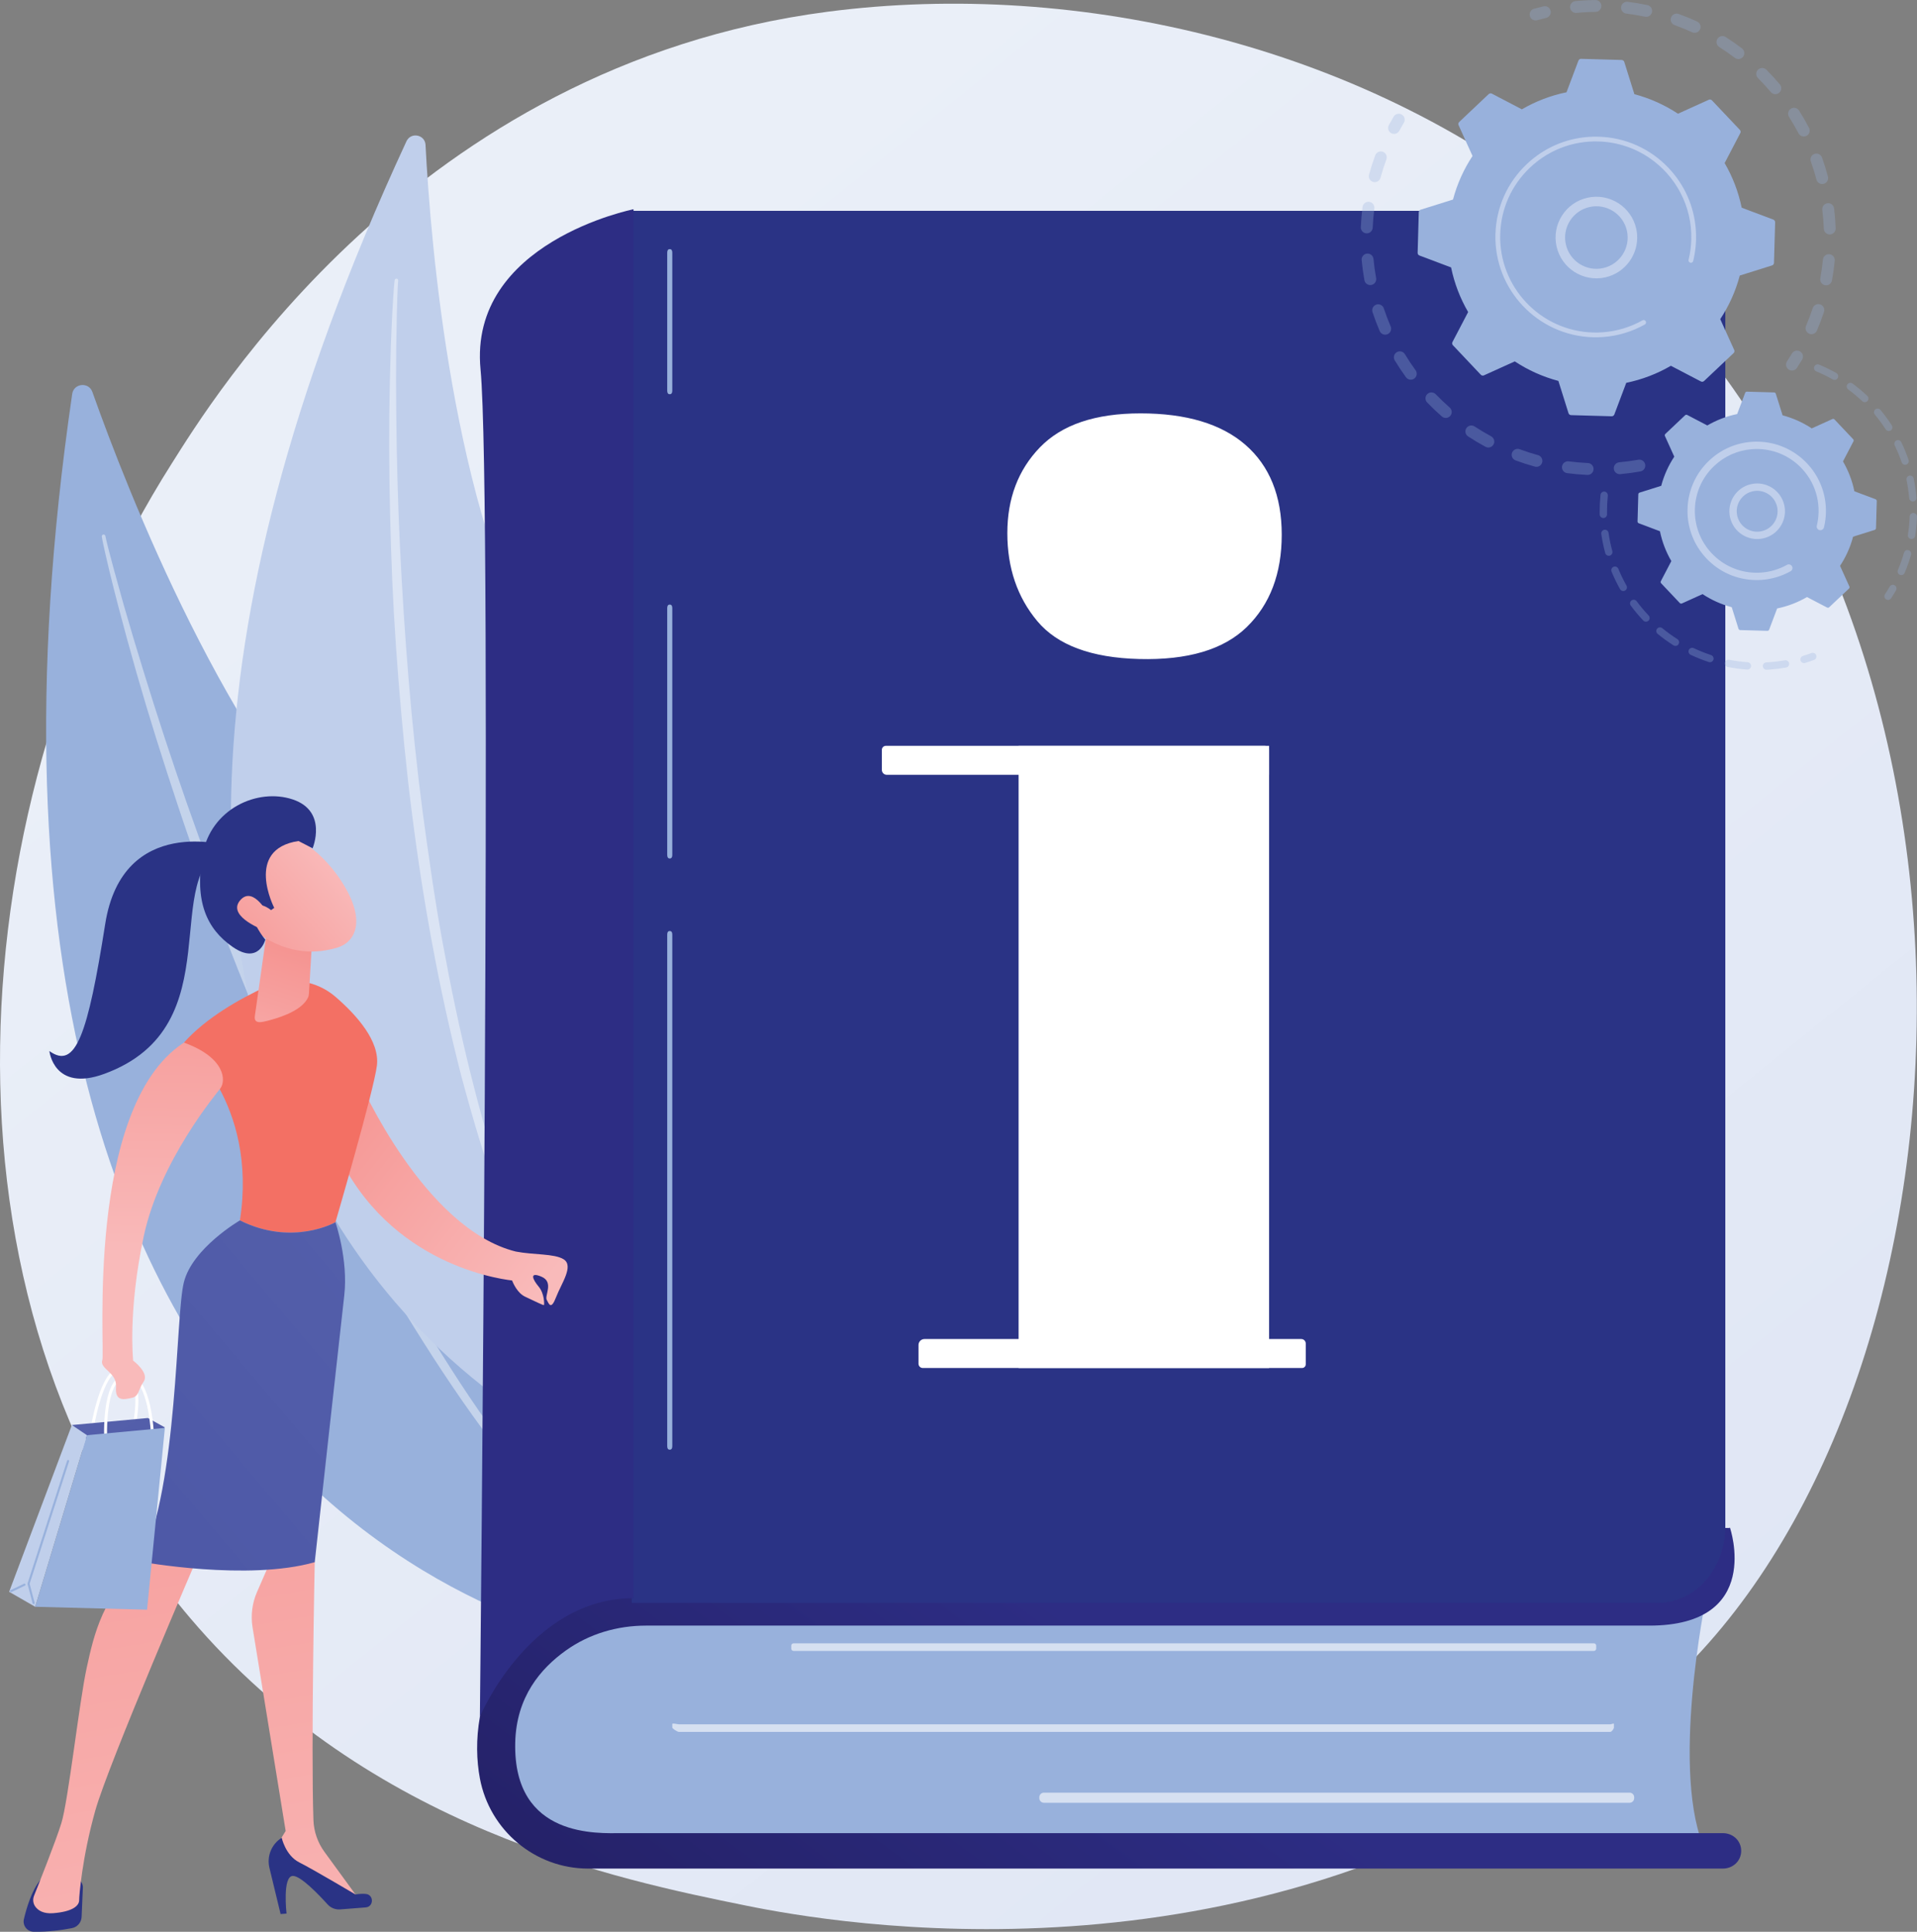 <?xml version="1.0" encoding="utf-8"?>
<!-- Generator: Adobe Illustrator 16.0.0, SVG Export Plug-In . SVG Version: 6.00 Build 0)  -->
<!DOCTYPE svg PUBLIC "-//W3C//DTD SVG 1.1//EN" "http://www.w3.org/Graphics/SVG/1.1/DTD/svg11.dtd">
<svg version="1.1" id="Layer_1" xmlns="http://www.w3.org/2000/svg" xmlns:xlink="http://www.w3.org/1999/xlink" x="0px" y="0px"
	 width="818.808px" height="825.265px" viewBox="0 0 818.808 825.265" enable-background="new 0 0 818.808 825.265"
	 xml:space="preserve">
<rect x="0" y="0" width="818.808" height="825.265" fill="#808080" stroke="none"/>
<g>
	<linearGradient id="SVGID_1_" gradientUnits="userSpaceOnUse" x1="925.18" y1="1066.909" x2="193.261" y2="157.912">
		<stop  offset="0" style="stop-color:#DBE2F3"/>
		<stop  offset="1" style="stop-color:#EAEFF8"/>
	</linearGradient>
	<path fill="url(#SVGID_1_)" d="M723.824,708.433c-16.813,17.698-32.72,29.112-45.287,38.13
		c-147.734,106.001-322.543,75.103-359.695,67.557c-54.862-11.143-160.908-32.682-237.578-122.843
		c-115.995-136.408-97.932-351.313-7.959-493.176C89.762,172.151,176.695,28.128,353.387,5.031
		C460.319-8.947,584.968,19.245,675.234,94.871C864.713,253.616,851.224,574.31,723.824,708.433z"/>
	<g>
		<g>
			<path fill="#98B1DC" d="M30.838,168.297c0.671-4.592,7.066-5.233,8.618-0.859c14.995,42.292,57.789,151.956,116.037,207.759
				c94.84,90.858,164.199,244.094,113.103,329.318C268.596,704.515-42.271,668.685,30.838,168.297z"/>
			<path opacity="0.43" fill="#FFFFFF" d="M43.484,229.231c0.204,1.401,0.483,2.542,0.73,3.781l0.809,3.639l1.694,7.252
				c1.162,4.824,2.398,9.63,3.635,14.436c2.507,9.601,5.133,19.17,7.848,28.716c5.462,19.08,11.441,38.011,17.704,56.847
				c6.236,18.847,13,37.519,20.156,56.04c7.173,18.514,14.609,36.934,22.649,55.099c16.004,36.354,34,71.874,54.435,105.979
				c10.395,16.941,21.237,33.62,33.024,49.634c11.898,15.923,24.479,31.349,38.129,45.788c0.296,0.313,0.791,0.328,1.105,0.031
				c0.307-0.29,0.327-0.769,0.053-1.083l-0.008-0.008c-13.03-14.904-25.237-30.48-36.653-46.623
				c-11.462-16.113-21.978-32.878-32.041-49.891c-10.058-17.023-19.426-34.449-28.396-52.074
				c-8.965-17.633-17.195-35.628-25.322-53.664c-16.104-36.151-30.272-73.149-43.41-110.499
				c-6.53-18.691-12.685-37.517-18.503-56.445c-2.925-9.46-5.762-18.948-8.481-28.471l-3.967-14.313l-1.909-7.173l-0.913-3.593
				c-0.281-1.182-0.603-2.448-0.806-3.492l-0.032-0.172c-0.083-0.421-0.489-0.695-0.909-0.614
				C43.696,228.438,43.426,228.825,43.484,229.231z"/>
		</g>
		<g>
			<path fill="#C0CFEB" d="M173.618,60.343c1.868-4.028,7.909-2.872,8.139,1.563c2.214,42.875,11.541,155.117,49.734,222.181
				c62.188,109.194,83.989,268.641,13.882,332.856C245.373,616.942-29.933,499.279,173.618,60.343z"/>
			<path opacity="0.43" fill="#FFFFFF" d="M168.58,119.67c-0.196,1.344-0.25,2.465-0.363,3.669l-0.252,3.558l-0.427,7.112
				c-0.252,4.742-0.431,9.485-0.607,14.229c-0.323,9.489-0.526,18.981-0.645,28.476c-0.198,18.988,0.119,37.979,0.722,56.963
				c0.574,18.984,1.682,37.954,3.192,56.892c1.525,18.936,3.319,37.856,5.736,56.709c4.758,37.707,11.576,75.19,21.014,112.042
				c4.914,18.372,10.31,36.625,16.754,54.526c6.571,17.848,13.903,35.426,22.488,52.388c0.189,0.376,0.649,0.526,1.024,0.336
				c0.367-0.186,0.519-0.626,0.35-0.996l-0.004-0.009c-7.878-17.225-14.818-34.84-20.88-52.759
				c-6.113-17.903-11.181-36.146-15.764-54.492c-4.576-18.355-8.414-36.891-11.832-55.5c-3.409-18.615-6.046-37.362-8.581-56.118
				c-4.908-37.545-7.805-75.338-9.671-113.172c-0.893-18.922-1.402-37.863-1.577-56.81c-0.103-9.473-0.119-18.948-0.018-28.422
				l0.265-14.207l0.204-7.099l0.141-3.545c0.065-1.159,0.115-2.409,0.213-3.419l0.017-0.17c0.041-0.416-0.264-0.785-0.679-0.826
				C168.997,118.987,168.639,119.274,168.58,119.67z"/>
		</g>
	</g>
	<g>
		<path fill="#98B1DC" d="M212.441,748.087c0,0-9.803-67.961,66.654-73.188c76.456-5.229,449.589,7.842,449.589,7.842
			s-15.684,75.803,0,108.476c-71.882-0.653-487.49,0-487.49,0S210.003,776.24,212.441,748.087z"/>
		<linearGradient id="SVGID_2_" gradientUnits="userSpaceOnUse" x1="292.033" y1="1002.168" x2="500.523" y2="723.182">
			<stop  offset="0" style="stop-color:#201B59"/>
			<stop  offset="1" style="stop-color:#2D2D84"/>
		</linearGradient>
		<path fill="url(#SVGID_2_)" d="M735.872,783.126c-61.31,0-461.649,0-470.499,0c-9.584,0-46.18,2.388-45.308-38.563
			c0.419-19.684,10.901-31.812,21.678-39.499c9.988-7.126,21.964-10.596,34.233-10.596c62.781,0,384.529,0,428.529,0
			c48.792,0,34.416-41.821,34.416-41.821l-0.436,0.118l-458.302-0.595c0,0-67.961,40.233-75.209,81.269
			c-1.712,9.699-1.432,18.626-0.004,26.275c4.148,22.229,23.597,38.549,46.21,38.549h484.69c4.331,0,7.842-3.238,7.842-7.57
			C743.714,786.361,740.203,783.126,735.872,783.126z"/>
		<path fill="#2A3385" d="M708.193,90.075H269.852v594.661h438.342c16.729,0,28.737-15.559,28.737-32.29V119.681
			C736.931,102.95,724.923,90.075,708.193,90.075z"/>
		<linearGradient id="SVGID_3_" gradientUnits="userSpaceOnUse" x1="579.021" y1="272.195" x2="412.529" y2="339.692">
			<stop  offset="0" style="stop-color:#201B59"/>
			<stop  offset="1" style="stop-color:#2D2D84"/>
		</linearGradient>
		<path fill="url(#SVGID_3_)" d="M270.601,89.388c0,0-70.575,14.059-65.347,68.456c5.227,54.396-0.278,575.516-0.278,575.516
			s21.189-50.619,65.625-50.619C270.601,570.343,270.601,89.388,270.601,89.388z"/>
		<path opacity="0.6" fill="#FFFFFF" d="M681.789,704.299c0,0.541-0.438,0.98-0.979,0.98H338.948c-0.542,0-0.98-0.439-0.98-0.98
			v-1.283c0-0.541,0.438-0.98,0.98-0.98H680.81c0.542,0,0.979,0.439,0.979,0.98V704.299z"/>
		<path opacity="0.6" fill="#FFFFFF" d="M689.358,737.981c0,0.542-0.926,1.896-1.555,1.896H289.993
			c-0.629,0-2.842-1.354-2.842-1.896v-1.449c0-0.541,2.213,0.102,2.842,0.102h397.811c0.629,0,1.555-0.643,1.555-0.102V737.981z"/>
		<path opacity="0.6" fill="#FFFFFF" d="M698.008,768.19c0,1.083-0.878,1.961-1.961,1.961H445.886c-1.083,0-1.96-0.878-1.96-1.961
			v-0.403c0-1.083,0.877-1.961,1.96-1.961h250.161c1.083,0,1.961,0.878,1.961,1.961V768.19z"/>
		<g>
			<g>
				<path fill="#98B1DC" d="M286.069,619.314c-0.855,0-1.081-0.693-1.081-1.55V399.286c0-0.856,0.226-1.549,1.081-1.549
					c0.856,0,1.082,0.692,1.082,1.549v218.479C287.151,618.621,286.926,619.314,286.069,619.314z"/>
			</g>
			<g>
				<path fill="#98B1DC" d="M286.069,366.747c-0.855,0-1.081-0.692-1.081-1.55V259.832c0-0.856,0.226-1.55,1.081-1.55
					c0.856,0,1.082,0.693,1.082,1.55v105.365C287.151,366.055,286.926,366.747,286.069,366.747z"/>
			</g>
			<g>
				<path fill="#98B1DC" d="M286.069,168.412c-0.855,0-1.081-0.693-1.081-1.55v-58.881c0-0.856,0.226-1.549,1.081-1.549
					c0.856,0,1.082,0.692,1.082,1.549v58.881C287.151,167.719,286.926,168.412,286.069,168.412z"/>
			</g>
		</g>
		<g>
			<path fill="#FFFFFF" d="M486.551,281.534c-20.484-0.534-34.938-5.944-43.506-16.203c-8.531-10.214-12.785-22.719-12.785-37.556
				c0-14.828,4.626-27.039,13.925-36.664c9.335-9.662,23.613-14.516,42.95-14.516c19.517-0.001,34.474,4.463,44.782,13.406
				c10.349,8.998,15.549,21.815,15.549,38.425s-5.004,29.78-14.953,39.47C522.6,277.547,507.239,282.073,486.551,281.534z"/>
			<rect x="435.075" y="318.622" fill="#FFFFFF" width="106.994" height="265.796"/>
			<path fill="#FFFFFF" d="M556.148,584.418H394.152c-1.01,0-1.829-0.819-1.829-1.83v-8.006c0-1.404,1.138-2.542,2.541-2.542
				h160.947c1.06,0,1.916,0.858,1.916,1.917v8.881C557.728,583.71,557.021,584.418,556.148,584.418z"/>
			<path fill="#FFFFFF" d="M542.069,330.999h-163.3c-1.163,0-2.105-0.942-2.105-2.104v-8.561c0-0.945,0.767-1.712,1.712-1.712
				h161.927c0.977,0,1.767,0.791,1.767,1.767V330.999z"/>
		</g>
	</g>
	<g>
		<linearGradient id="SVGID_4_" gradientUnits="userSpaceOnUse" x1="233.351" y1="548.227" x2="130.85" y2="468.726">
			<stop  offset="0" style="stop-color:#F9BABA"/>
			<stop  offset="1" style="stop-color:#F5928F"/>
		</linearGradient>
		<path fill="url(#SVGID_4_)" d="M153.701,462.203c0,0,27.5,62.748,66.597,72.463c7.566,1.474,16.456,0.826,20.43,3.297
			c4.517,2.807-0.976,10.374-3.173,16.11c-2.197,5.735-3.051,3.051-4.027,1.22c-0.978-1.83,3.133-7.607-2.238-9.885
			c-5.37-2.278-3.742,1.22-1.22,4.23s2.441,7.648,2.277,7.893c-0.162,0.244-4.23-1.79-8.055-3.58
			c-3.281-1.536-5.12-5.759-5.578-6.929c-7.741-0.902-56.192-8.522-76.789-59.474C141.925,487.549,139.94,436.965,153.701,462.203z"
			/>
		<path fill="#FFFFFF" d="M39.374,610.841c0.305,0,0.57-0.221,0.619-0.53c0.032-0.205,3.311-20.571,9.566-24.134
			c1.006-0.574,2.01-0.647,3.07-0.227c8.409,3.348,4.119,22.53,4.075,22.724c-0.079,0.339,0.133,0.675,0.471,0.752
			c0.337,0.076,0.674-0.134,0.751-0.472c0.191-0.832,4.564-20.429-4.833-24.17c-1.415-0.563-2.813-0.462-4.154,0.301
			c-6.778,3.86-10.05,24.168-10.186,25.03c-0.054,0.343,0.18,0.663,0.522,0.718C39.309,610.838,39.342,610.841,39.374,610.841z"/>
		
			<linearGradient id="SVGID_5_" gradientUnits="userSpaceOnUse" x1="-2362.638" y1="601.268" x2="-2398.899" y2="659.843" gradientTransform="matrix(-1 0 0 1 -2317.046 0)">
			<stop  offset="0" style="stop-color:#5560AB"/>
			<stop  offset="1" style="stop-color:#4C57A6"/>
		</linearGradient>
		<polygon fill="url(#SVGID_5_)" points="30.705,608.779 63.174,605.778 70.402,609.786 64.208,617.537 34.551,614.516 		"/>
		<path fill="#2A3385" d="M35.396,806.485l-0.537,12.423c-0.103,2.356-1.796,4.345-4.112,4.794
			c-3.909,0.759-10.203,1.714-16.448,1.542c-2.74-0.075-4.721-2.69-4.096-5.36c1.14-4.868,3.347-12.214,7.002-16.721l13.649-1.064
			C33.378,801.901,35.506,803.957,35.396,806.485z"/>
		
			<linearGradient id="SVGID_6_" gradientUnits="userSpaceOnUse" x1="-4041.486" y1="1275.805" x2="-4003.501" y2="831.856" gradientTransform="matrix(-0.997 0.078 0.078 0.997 -3973.289 -50.052)">
			<stop  offset="0" style="stop-color:#F9BABA"/>
			<stop  offset="1" style="stop-color:#F5928F"/>
		</linearGradient>
		<path fill="url(#SVGID_6_)" d="M131.071,654.001l3.36,13.374c0,0-1.621,78.753-0.557,110.121c0.167,4.918,1.813,9.662,4.711,13.64
			l15.115,20.739l-35.666-17.461l-1.003-4.108l4.982-8.109l-14.137-86.979c-0.831-5.109-0.172-10.351,1.898-15.096l6.02-13.799
			L131.071,654.001z"/>
		<path fill="#2A3385" d="M156.191,814.856l-10.88,0.849c-2.037,0.158-4.031-0.627-5.398-2.145
			c-3.736-4.143-11.435-12.194-14.813-12.156c-4.547,0.051-2.715,16.088-2.715,16.088l-2.535,0.197l-4.771-19.733
			c-1.2-4.966,0.912-10.142,5.243-12.85c0,0,1.63,7.567,7.501,10.513c5.872,2.945,24.027,13.718,24.027,13.718
			s2.084-0.465,4.431-0.227C159.764,809.463,159.681,814.584,156.191,814.856z"/>
		
			<linearGradient id="SVGID_7_" gradientUnits="userSpaceOnUse" x1="-3965.078" y1="1282.415" x2="-3927.083" y2="838.343" gradientTransform="matrix(-0.997 0.078 0.078 0.997 -3973.289 -50.052)">
			<stop  offset="0" style="stop-color:#F9BABA"/>
			<stop  offset="1" style="stop-color:#F5928F"/>
		</linearGradient>
		<path fill="url(#SVGID_7_)" d="M84.872,664.08c0,0-38.515,89.265-44.173,109.4c-5.658,20.135-6.902,36.662-6.879,38.216
			c0.038,2.429-2.787,4.98-11.071,5.627c-4.275,0.333-6.504-1.218-7.658-2.797c-0.984-1.347-1.168-3.114-0.547-4.663
			c2.201-5.495,9.181-23.052,11.656-30.962c2.954-9.442,7.611-51.557,10.814-66.323c3.203-14.766,6.875-30.799,24.6-46.685
			C61.614,665.894,73.564,652.211,84.872,664.08z"/>
		<linearGradient id="SVGID_8_" gradientUnits="userSpaceOnUse" x1="396.188" y1="323.475" x2="184.699" y2="440.469">
			<stop  offset="0" style="stop-color:#F5928F"/>
			<stop  offset="1" style="stop-color:#F37064"/>
		</linearGradient>
		<path fill="url(#SVGID_8_)" d="M102.472,521.364c7.807-50.315-23.908-75.956-23.908-75.956
			c9.475-10.63,23.808-18.676,34.796-23.768c9.926-4.601,21.65-2.959,29.93,4.192c9.108,7.87,19.018,19.015,17.69,29.448
			c-1.406,11.044-17.701,66.87-17.701,66.87S125.002,532.612,102.472,521.364z"/>
		
			<linearGradient id="SVGID_9_" gradientUnits="userSpaceOnUse" x1="-2149.041" y1="517.061" x2="-2337.316" y2="676.049" gradientTransform="matrix(1 0 0 1 2358.318 0)">
			<stop  offset="0" style="stop-color:#5560AB"/>
			<stop  offset="1" style="stop-color:#4C57A6"/>
		</linearGradient>
		<path fill="url(#SVGID_9_)" d="M78.528,547.84c3.63-14.665,23.943-26.476,23.943-26.476c22.53,11.248,40.807,0.787,40.807,0.787
			s5.524,15.936,3.767,31.282c-1.76,15.347-12.612,113.941-12.612,113.941c-28.58,8.147-74.161-0.174-74.161-0.174
			C76.208,632.921,74.897,562.504,78.528,547.84z"/>
		<linearGradient id="SVGID_10_" gradientUnits="userSpaceOnUse" x1="100.686" y1="479.317" x2="125.686" y2="400.818">
			<stop  offset="0" style="stop-color:#F9BABA"/>
			<stop  offset="1" style="stop-color:#F5928F"/>
		</linearGradient>
		<path fill="url(#SVGID_10_)" d="M115.037,390.547l-6.159,43.318c-0.615,3.822,2.756,2.942,6.491,1.931
			c6.119-1.654,13.934-4.689,16.233-9.73c0.233-0.513,0.326-1.08,0.359-1.643l1.771-29.843c0.141-2.368-1.303-4.543-3.54-5.333
			l-8.13-2.871C118.932,385.27,115.564,387.27,115.037,390.547z"/>
		<polygon fill="#C0CFEB" points="15.035,686.426 3.9,680.026 30.705,608.779 37.139,613.122 		"/>
		<path fill="#FFFFFF" d="M45.251,618.587c0.017,0,0.033,0,0.05-0.002c0.346-0.026,0.604-0.328,0.577-0.674
			c-0.017-0.207-1.444-20.862,4.411-27.558c1.1-1.259,2.351-1.91,3.822-1.994c1.437-0.065,2.701,0.412,3.876,1.506
			c6.32,5.888,6.692,26.334,6.695,26.539c0.006,0.345,0.285,0.619,0.628,0.619c0.003,0,0.005,0,0.009,0
			c0.346-0.005,0.624-0.29,0.619-0.636c-0.013-0.863-0.385-21.188-7.096-27.44c-1.418-1.321-3.045-1.944-4.802-1.84
			c-1.801,0.101-3.382,0.915-4.697,2.42c-6.293,7.197-4.734,28.27-4.718,28.481C44.652,618.337,44.928,618.587,45.251,618.587z"/>
		
			<linearGradient id="SVGID_11_" gradientUnits="userSpaceOnUse" x1="-3984.293" y1="899.623" x2="-3998.158" y2="757.004" gradientTransform="matrix(-0.997 0.078 0.078 0.997 -3973.289 -50.052)">
			<stop  offset="0" style="stop-color:#F9BABA"/>
			<stop  offset="1" style="stop-color:#F5928F"/>
		</linearGradient>
		<path fill="url(#SVGID_11_)" d="M94.092,465.004c-1.592,2.111-25.719,30.813-32.628,62.844
			c-6.909,32.029-4.586,53.416-4.586,53.416s7.02,5.235,4.496,8.948s-1.857,6.24-5.083,6.961c-3.227,0.72-7.227,1.735-6.738-4.633
			c0.488-6.367-7.113-7.649-5.851-11.499c1.256-3.832-7.347-107.202,34.268-135.24c0.196-0.133,0.395-0.264,0.594-0.393
			C96.155,451.765,96.652,461.61,94.092,465.004z"/>
		<polygon fill="#98B1DC" points="70.421,610.02 37.139,613.122 15.035,686.426 62.815,687.674 		"/>
		<g>
			<path fill="#98B1DC" d="M14.364,685.279c0.036,0,0.074-0.005,0.112-0.014c0.237-0.063,0.377-0.305,0.316-0.541l-2.137-8.146
				l16.855-52.299c0.074-0.233-0.054-0.482-0.284-0.559c-0.241-0.071-0.486,0.054-0.559,0.285L11.773,676.43
				c-0.026,0.081-0.028,0.168-0.007,0.249l2.169,8.271C13.989,685.148,14.167,685.279,14.364,685.279z"/>
		</g>
		<g>
			<path fill="#98B1DC" d="M4.706,680.172c0.063,0,0.13-0.014,0.189-0.043l5.763-2.755c0.222-0.105,0.315-0.37,0.21-0.59
				c-0.107-0.22-0.375-0.313-0.59-0.209l-5.763,2.755c-0.222,0.105-0.314,0.37-0.209,0.59
				C4.383,680.078,4.541,680.172,4.706,680.172z"/>
		</g>
		<g>
			
				<linearGradient id="SVGID_12_" gradientUnits="userSpaceOnUse" x1="-4050.49" y1="1526.657" x2="-3989.391" y2="1568.158" gradientTransform="matrix(-0.991 0.134 0.134 0.991 -4074.457 -602.642)">
				<stop  offset="0" style="stop-color:#F9BABA"/>
				<stop  offset="1" style="stop-color:#F5928F"/>
			</linearGradient>
			<path fill="url(#SVGID_12_)" d="M121.854,356.187c0,0,13.179,3.582,24.089,20.455s5.702,26.047-2.096,28.262
				c-7.799,2.216-19.716,3.647-33.866-6.294C95.83,388.669,104.803,352.134,121.854,356.187z"/>
			<path fill="#2A3385" d="M117.139,387.849c0,0-12.965-25.09,10.363-28.557l6.019,3.102c0,0,6.602-15.772-8.414-20.849
				c-15.016-5.077-35.179,3.97-38.608,23.739c-3.43,19.771,1.729,31.541,12.918,39.269c11.188,7.727,13.907-3.114,13.907-3.114
				s-6.572-7.753-4.977-12.591c1.598-4.838,7.432-0.047,7.432-0.047L117.139,387.849z"/>
			
				<linearGradient id="SVGID_13_" gradientUnits="userSpaceOnUse" x1="-4046.827" y1="1521.265" x2="-3985.729" y2="1562.765" gradientTransform="matrix(-0.991 0.134 0.134 0.991 -4074.457 -602.642)">
				<stop  offset="0" style="stop-color:#F9BABA"/>
				<stop  offset="1" style="stop-color:#F5928F"/>
			</linearGradient>
			<path fill="url(#SVGID_13_)" d="M114.913,391.14c0,0-6.589-12.938-12.203-6.674c-5.615,6.265,6.85,11.848,11.664,13.551
				L114.913,391.14z"/>
			<path fill="#2A3385" d="M97.699,361.431c0,0-45.306-13.939-52.764,33.317c-7.456,47.257-12.607,62.405-23.841,54.257
				c0,0,1.85,17.655,23.419,9.765C100.499,438.286,66.425,372.702,97.699,361.431z"/>
		</g>
	</g>
	<g>
		<g>
			<g opacity="0.3">
				<path fill="#98B1DC" d="M702.746,198.716c0.094,1.281-0.794,2.452-2.086,2.684c-2.825,0.506-5.716,0.896-8.589,1.162
					c-1.397,0.128-2.636-0.9-2.765-2.298c-0.001-0.017-0.002-0.033-0.004-0.05c-0.1-1.377,0.921-2.587,2.302-2.714
					c2.729-0.251,5.476-0.623,8.158-1.104c1.382-0.247,2.703,0.672,2.95,2.054C702.729,198.539,702.74,198.628,702.746,198.716z
					 M680.654,200.163c0.007,0.1,0.009,0.2,0.004,0.302c-0.063,1.402-1.25,2.488-2.652,2.426c-2.881-0.13-5.783-0.385-8.627-0.756
					c-1.393-0.182-2.37-1.451-2.192-2.85c0.183-1.392,1.458-2.372,2.85-2.19c2.704,0.354,5.461,0.595,8.198,0.718
					C679.534,197.871,680.563,198.896,680.654,200.163z M658.794,196.71c0.021,0.282-0.007,0.573-0.086,0.861
					c-0.375,1.353-1.773,2.146-3.127,1.773c-2.772-0.766-5.547-1.661-8.246-2.663c-1.315-0.489-1.984-1.951-1.498-3.267
					c0.488-1.315,1.952-1.986,3.267-1.498c2.563,0.951,5.197,1.802,7.831,2.528C657.998,194.739,658.718,195.669,658.794,196.71z
					 M638.249,188.454c0.034,0.466-0.061,0.947-0.299,1.389c-0.665,1.235-2.207,1.696-3.443,1.029
					c-2.532-1.367-5.037-2.861-7.443-4.438c-1.173-0.771-1.5-2.345-0.732-3.519c0.77-1.174,2.346-1.501,3.52-0.731
					c2.284,1.498,4.664,2.917,7.071,4.216C637.714,186.828,638.188,187.616,638.249,188.454z M620.063,175.823
					c0.048,0.654-0.156,1.326-0.622,1.858c-0.924,1.057-2.53,1.163-3.585,0.239c-2.162-1.891-4.273-3.901-6.274-5.975
					c-0.975-1.009-0.946-2.618,0.063-3.593c1.011-0.975,2.618-0.946,3.595,0.063c1.901,1.972,3.908,3.882,5.961,5.679
					C619.725,174.554,620.016,175.18,620.063,175.823z M605.124,159.485c0.062,0.848-0.302,1.706-1.039,2.243
					c-1.136,0.825-2.725,0.574-3.551-0.56c-1.691-2.326-3.307-4.754-4.796-7.215c-0.727-1.202-0.342-2.764,0.859-3.49
					c1.2-0.727,2.763-0.342,3.49,0.858c1.415,2.339,2.948,4.646,4.556,6.855C604.934,158.575,605.09,159.029,605.124,159.485z
					 M592.315,67.051c0.025,0.351-0.021,0.712-0.151,1.064c-0.946,2.561-1.792,5.198-2.517,7.837
					c-0.371,1.354-1.769,2.15-3.121,1.779c-1.354-0.371-2.15-1.769-1.78-3.123c0.762-2.78,1.653-5.558,2.649-8.255
					c0.486-1.317,1.948-1.99,3.264-1.503C591.625,65.207,592.245,66.088,592.315,67.051z M594.184,140.256
					c0.077,1.052-0.511,2.082-1.534,2.521c-1.29,0.554-2.784-0.044-3.337-1.334c-1.134-2.645-2.165-5.37-3.067-8.102
					c-0.434-1.334,0.283-2.77,1.616-3.21s2.77,0.283,3.211,1.616c0.856,2.595,1.837,5.183,2.912,7.693
					C594.099,139.707,594.164,139.982,594.184,140.256z M587.037,88.551c0.013,0.167,0.009,0.338-0.014,0.511
					c-0.349,2.709-0.584,5.47-0.702,8.205c-0.061,1.402-1.246,2.49-2.647,2.43c-1.402-0.061-2.497-1.245-2.431-2.648
					c0.125-2.877,0.373-5.783,0.739-8.634c0.179-1.392,1.453-2.375,2.845-2.196C586.046,86.374,586.951,87.371,587.037,88.551z
					 M587.814,119.065c0.093,1.278-0.792,2.449-2.082,2.682c-1.381,0.25-2.703-0.667-2.954-2.048
					c-0.512-2.827-0.909-5.715-1.178-8.583c-0.002-0.018-0.003-0.036-0.005-0.054c-0.1-1.375,0.918-2.584,2.297-2.714
					c1.396-0.132,2.637,0.895,2.769,2.292c0.256,2.724,0.633,5.467,1.119,8.153C587.796,118.885,587.808,118.976,587.814,119.065z"
					/>
				<path fill="#98B1DC" d="M599.985,50.939c0.036,0.499-0.073,1.014-0.349,1.478c-0.668,1.127-1.323,2.288-1.949,3.448
					c-0.665,1.235-2.207,1.698-3.442,1.032c-1.235-0.665-1.699-2.208-1.031-3.442c0.658-1.221,1.348-2.441,2.05-3.627
					c0.716-1.207,2.274-1.606,3.481-0.891C599.489,49.375,599.927,50.137,599.985,50.939z"/>
			</g>
			<g opacity="0.3">
				<path fill="#98B1DC" d="M662.37,4.995c0.089,1.223-0.719,2.364-1.951,2.655c-1.275,0.301-2.565,0.633-3.835,0.988
					c-1.352,0.378-2.754-0.411-3.132-1.762c-0.38-1.357,0.411-2.754,1.762-3.132c1.336-0.374,2.695-0.724,4.038-1.041
					c1.365-0.322,2.734,0.524,3.057,1.89C662.341,4.728,662.36,4.862,662.37,4.995z"/>
				<path fill="#98B1DC" d="M783.875,94.009c0.086,1.167,0.151,2.338,0.197,3.516c0.054,1.402-1.038,2.584-2.439,2.639
					c-1.403,0.055-2.59-1.044-2.64-2.44c-0.106-2.718-0.323-5.425-0.648-8.077c-0.168-1.395,0.82-2.661,2.213-2.832
					c1.395-0.171,2.661,0.821,2.832,2.214C783.591,90.669,783.755,92.345,783.875,94.009z M783.68,110.936
					c0.011,0.142,0.009,0.287-0.006,0.434c-0.272,2.822-0.668,5.664-1.175,8.446c-0.253,1.381-1.576,2.296-2.956,2.044
					c-1.382-0.252-2.3-1.578-2.044-2.956c0.481-2.643,0.856-5.343,1.117-8.024c0.136-1.396,1.377-2.42,2.774-2.284
					C782.641,108.716,783.591,109.724,783.68,110.936z M780.848,75.9c0.088,1.195-0.684,2.32-1.884,2.639
					c-1.357,0.359-2.748-0.449-3.107-1.806c-0.687-2.596-1.495-5.197-2.403-7.732c-0.47-1.322,0.217-2.776,1.537-3.249
					c1.322-0.473,2.777,0.215,3.25,1.537c0.955,2.67,1.806,5.41,2.529,8.143C780.812,75.587,780.837,75.744,780.848,75.9z
					 M779.205,132.264c0.023,0.321-0.016,0.652-0.121,0.978c-0.887,2.691-1.897,5.376-3.006,7.981
					c-0.551,1.291-2.043,1.892-3.334,1.342c-1.292-0.55-1.894-2.041-1.343-3.333c1.053-2.474,2.013-5.023,2.854-7.579
					c0.438-1.333,1.876-2.058,3.209-1.619C778.471,130.364,779.132,131.267,779.205,132.264z M772.977,55.599
					c0.072,0.98-0.433,1.956-1.358,2.439c-1.245,0.649-2.78,0.166-3.43-1.079c-1.24-2.379-2.602-4.739-4.043-7.014
					c-0.751-1.186-0.4-2.756,0.786-3.507c1.187-0.751,2.755-0.399,3.506,0.786c1.52,2.395,2.951,4.879,4.258,7.385
					C772.86,54.927,772.953,55.264,772.977,55.599z M760.842,37.517c0.058,0.784-0.248,1.583-0.895,2.129
					c-1.072,0.905-2.676,0.77-3.581-0.303c-1.736-2.057-3.58-4.064-5.479-5.966c-0.993-0.992-0.992-2.601,0.003-3.594
					c0.993-0.992,2.603-0.99,3.594,0.003c1.999,2.002,3.938,4.114,5.765,6.279C760.608,36.49,760.805,37,760.842,37.517z
					 M745.054,22.51c0.044,0.596-0.122,1.209-0.513,1.722c-0.849,1.117-2.443,1.334-3.561,0.484
					c-2.145-1.631-4.38-3.189-6.647-4.632c-1.183-0.752-1.533-2.322-0.778-3.508c0.753-1.184,2.323-1.533,3.508-0.779
					c2.386,1.518,4.739,3.158,6.995,4.874C744.661,21.131,745.002,21.808,745.054,22.51z M726.369,11.305
					c0.03,0.413-0.04,0.838-0.225,1.242c-0.585,1.276-2.092,1.835-3.368,1.251c-2.447-1.122-4.97-2.152-7.499-3.062
					c-1.32-0.475-2.006-1.933-1.532-3.251c0.475-1.321,1.932-2.006,3.252-1.532c2.664,0.958,5.32,2.042,7.896,3.224
					C725.767,9.578,726.305,10.41,726.369,11.305z M705.674,4.472c0.017,0.232,0.001,0.471-0.049,0.709
					c-0.289,1.373-1.638,2.252-3.01,1.963c-2.629-0.553-5.314-1.002-7.986-1.333c-1.393-0.172-2.381-1.446-2.21-2.834
					c0.173-1.393,1.442-2.382,2.835-2.21c2.813,0.348,5.641,0.82,8.407,1.403C704.795,2.41,705.594,3.371,705.674,4.472z
					 M683.997,2.354c0.003,0.052,0.006,0.104,0.006,0.158c0.017,1.403-1.107,2.554-2.51,2.571c-1.982,0.023-3.985,0.108-5.957,0.252
					c-0.714,0.052-1.427,0.113-2.136,0.18c-1.397,0.132-2.638-0.893-2.77-2.29c-0.161-1.412,0.893-2.637,2.29-2.77
					c0.746-0.07,1.493-0.133,2.245-0.188c2.074-0.151,4.183-0.24,6.267-0.265C682.782-0.016,683.899,1.024,683.997,2.354z"/>
				<path fill="#98B1DC" d="M770.11,152.132c0.037,0.504-0.075,1.023-0.354,1.489c-0.707,1.181-1.453,2.368-2.216,3.529
					c-0.771,1.174-2.347,1.5-3.52,0.729s-1.501-2.345-0.729-3.519c0.725-1.104,1.433-2.232,2.104-3.353
					c0.722-1.203,2.282-1.595,3.485-0.874C769.621,150.577,770.053,151.335,770.11,152.132z"/>
			</g>
			<g>
				<path fill="#98B1DC" d="M740.464,150.856c0.368-0.349,0.476-0.892,0.266-1.354l-5.963-13.168
					c3.719-5.635,6.566-11.902,8.341-18.619l13.784-4.323c0.484-0.151,0.818-0.594,0.832-1.1l0.488-17.333
					c0.015-0.507-0.295-0.967-0.769-1.145l-13.52-5.092c-1.394-6.807-3.884-13.224-7.28-19.059l6.694-12.813
					c0.234-0.449,0.158-0.998-0.189-1.366l-11.911-12.601c-0.349-0.369-0.892-0.475-1.354-0.266l-13.169,5.963
					c-5.634-3.719-11.901-6.567-18.618-8.341l-4.323-13.785c-0.152-0.483-0.594-0.817-1.1-0.832l-17.333-0.488
					c-0.508-0.015-0.967,0.294-1.145,0.769l-5.093,13.52c-6.806,1.393-13.225,3.883-19.058,7.28l-12.813-6.694
					c-0.448-0.234-0.997-0.158-1.365,0.189l-12.602,11.911c-0.368,0.348-0.476,0.892-0.266,1.353l5.963,13.169
					c-3.72,5.634-6.567,11.902-8.342,18.619l-13.784,4.323c-0.483,0.152-0.817,0.593-0.832,1.1l-0.487,17.333
					c-0.015,0.507,0.294,0.967,0.769,1.146l13.52,5.092c1.394,6.806,3.884,13.224,7.28,19.059l-6.694,12.812
					c-0.235,0.449-0.159,0.998,0.189,1.366l11.911,12.602c0.348,0.368,0.892,0.475,1.354,0.266l13.168-5.963
					c5.634,3.72,11.902,6.567,18.619,8.342l4.323,13.784c0.151,0.483,0.594,0.817,1.1,0.831l17.333,0.488
					c0.507,0.015,0.967-0.294,1.145-0.769l5.092-13.52c6.807-1.394,13.225-3.884,19.059-7.28l12.813,6.694
					c0.448,0.234,0.997,0.158,1.365-0.189L740.464,150.856z"/>
				<g>
					<path fill="#C0CFEB" d="M699.251,100.228c0.617,8.474-5.063,16.368-13.597,18.269c-9.382,2.09-18.713-3.843-20.803-13.224
						c-1.014-4.544-0.194-9.211,2.304-13.139c2.497-3.929,6.376-6.65,10.92-7.662c9.382-2.089,18.713,3.843,20.803,13.224
						C699.065,98.541,699.188,99.387,699.251,100.228z M668.532,102.428c0.048,0.654,0.143,1.309,0.288,1.96
						c1.603,7.192,8.757,11.741,15.949,10.14c7.192-1.603,11.744-8.756,10.139-15.95c-1.602-7.192-8.756-11.74-15.948-10.139
						c-3.485,0.776-6.457,2.862-8.373,5.875C669.03,96.763,668.324,99.586,668.532,102.428z"/>
				</g>
				<g>
					<path fill="#C0CFEB" d="M724.331,98.041c0.106,1.456,0.14,2.924,0.099,4.403l0,0c-0.013,0.465-0.034,0.931-0.062,1.396
						c-0.138,2.292-0.459,4.569-0.956,6.797c-0.007,0.03-0.014,0.061-0.021,0.091c-0.019,0.086-0.039,0.172-0.06,0.258
						c-0.038,0.168-0.079,0.335-0.12,0.502c-0.107,0.438-0.484,0.74-0.911,0.772c-0.104,0.007-0.211-0.001-0.318-0.027
						c-0.545-0.134-0.877-0.685-0.744-1.229c0.688-2.806,1.077-5.704,1.159-8.615c0.409-14.461-6.793-27.399-17.963-34.97
						c-6.212-4.211-13.653-6.761-21.696-6.987c-1.41-0.04-2.812-0.009-4.199,0.094c-9.343,0.682-18.093,4.525-24.992,11.046
						c-7.924,7.49-12.457,17.619-12.765,28.519c-0.631,22.511,17.158,41.323,39.659,41.956c1.388,0.039,2.771,0.008,4.146-0.093
						c5.959-0.436,11.757-2.171,16.971-5.101c0.135-0.075,0.279-0.117,0.424-0.127c0.38-0.028,0.761,0.161,0.96,0.516
						c0.273,0.49,0.103,1.109-0.389,1.385c-5.474,3.075-11.561,4.897-17.817,5.354c-1.442,0.105-2.896,0.139-4.352,0.098
						c-23.623-0.664-42.299-20.431-41.635-44.045c0.322-11.443,5.081-22.076,13.401-29.939c7.241-6.846,16.428-10.879,26.235-11.597
						c1.456-0.106,2.929-0.14,4.408-0.098c11.444,0.322,22.077,5.081,29.94,13.4C719.582,79.042,723.617,88.231,724.331,98.041z"/>
				</g>
			</g>
		</g>
		<g>
			<g opacity="0.3">
				<path fill="#98B1DC" d="M775.847,280.336c0.05,0.677-0.346,1.333-1.016,1.583c-1.247,0.468-2.526,0.903-3.801,1.296
					c-0.829,0.255-1.705-0.21-1.962-1.039c-0.259-0.829,0.211-1.707,1.039-1.962c1.214-0.373,2.434-0.789,3.624-1.234
					c0.811-0.305,1.716,0.107,2.021,0.919C775.806,280.043,775.837,280.189,775.847,280.336z"/>
				<path fill="#98B1DC" d="M764.199,283.515c0.058,0.793-0.494,1.518-1.292,1.658c-2.261,0.398-4.566,0.685-6.854,0.852
					c-0.481,0.035-0.965,0.064-1.45,0.091c-0.867,0.044-1.575-0.67-1.65-1.487c-0.045-0.865,0.621-1.604,1.486-1.648
					c0.464-0.024,0.926-0.053,1.386-0.086c2.182-0.159,4.381-0.433,6.535-0.812c0.854-0.151,1.668,0.419,1.819,1.272
					C764.188,283.408,764.195,283.462,764.199,283.515z M747.923,284.356c0.006,0.073,0.007,0.149,0.002,0.226
					c-0.062,0.865-0.812,1.517-1.677,1.456c-2.774-0.193-5.562-0.563-8.282-1.095c-0.851-0.166-1.403-0.995-1.238-1.842
					c0.166-0.852,0.989-1.405,1.841-1.239c2.597,0.508,5.254,0.858,7.9,1.045C747.257,282.962,747.868,283.59,747.923,284.356z
					 M731.931,281.226c0.014,0.198-0.009,0.403-0.075,0.604c-0.27,0.824-1.158,1.271-1.98,1.001
					c-2.639-0.868-5.251-1.91-7.766-3.099c-0.785-0.371-1.118-1.305-0.747-2.091c0.37-0.783,1.307-1.118,2.09-0.747
					c2.396,1.133,4.888,2.127,7.403,2.954C731.478,280.053,731.886,280.61,731.931,281.226z M717.195,274.259
					c0.023,0.324-0.053,0.657-0.239,0.953c-0.465,0.731-1.436,0.949-2.167,0.484c-2.35-1.49-4.625-3.139-6.768-4.902
					c-0.669-0.552-0.763-1.542-0.214-2.209c0.551-0.67,1.54-0.766,2.21-0.215c2.041,1.681,4.213,3.255,6.453,4.676
					C716.907,273.323,717.161,273.779,717.195,274.259z M704.609,263.904c0.033,0.453-0.13,0.916-0.484,1.254
					c-0.628,0.597-1.622,0.57-2.22-0.058c-1.912-2.015-3.72-4.167-5.37-6.396c-0.519-0.697-0.37-1.68,0.327-2.195
					c0.696-0.516,1.68-0.369,2.195,0.327c1.575,2.127,3.299,4.18,5.125,6.103C704.442,263.212,704.584,263.556,704.609,263.904z
					 M694.919,250.812c0.043,0.586-0.248,1.173-0.794,1.481c-0.755,0.426-1.712,0.159-2.138-0.595
					c-1.366-2.419-2.595-4.947-3.648-7.512c-0.328-0.806,0.055-1.72,0.855-2.049c0.802-0.33,1.719,0.054,2.048,0.854
					c1.006,2.446,2.175,4.855,3.478,7.162C694.838,250.363,694.902,250.587,694.919,250.812z M688.726,235.75
					c0.054,0.733-0.417,1.427-1.152,1.627c-0.837,0.228-1.698-0.266-1.928-1.102c-0.728-2.672-1.298-5.425-1.693-8.182
					c-0.11-0.862,0.474-1.654,1.331-1.777c0.858-0.123,1.653,0.473,1.777,1.331c0.376,2.63,0.919,5.255,1.613,7.803
					C688.702,235.55,688.719,235.65,688.726,235.75z M686.754,211.46c0.007,0.09,0.006,0.184-0.005,0.277
					c-0.234,2.276-0.35,4.604-0.34,6.923c-0.001,0.351,0.004,0.695,0.012,1.039c0.017,0.867-0.67,1.585-1.537,1.603
					c-0.868,0.02-1.61-0.674-1.603-1.536c-0.007-0.366-0.012-0.733-0.011-1.101c-0.01-2.422,0.11-4.863,0.357-7.251
					c0.09-0.861,0.86-1.488,1.723-1.399C686.118,210.094,686.7,210.715,686.754,211.46z"/>
			</g>
			<g opacity="0.3">
				<path fill="#98B1DC" d="M818.598,212.565c0.062,0.854-0.575,1.604-1.433,1.678c-0.862,0.074-1.624-0.566-1.697-1.43
					c-0.224-2.6-0.607-5.208-1.142-7.753c-0.17-0.845,0.364-1.681,1.214-1.859c0.849-0.178,1.68,0.366,1.858,1.214
					c0.559,2.669,0.963,5.403,1.196,8.129C818.595,212.544,818.597,212.559,818.598,212.565z M818.803,220.593
					c0.005,0.057,0.006,0.112,0.004,0.17c-0.093,2.731-0.353,5.484-0.773,8.183c-0.134,0.856-0.935,1.443-1.792,1.31
					c-0.857-0.133-1.44-0.939-1.311-1.792c0.401-2.574,0.649-5.201,0.739-7.808c0.028-0.866,0.755-1.544,1.621-1.515
					C818.102,219.168,818.745,219.804,818.803,220.593z M815.302,196.882c0.051,0.693-0.368,1.362-1.058,1.599
					c-0.818,0.28-1.712-0.157-1.992-0.977c-0.848-2.471-1.851-4.909-2.985-7.25c-0.375-0.783-0.052-1.719,0.729-2.097
					c0.779-0.378,1.719-0.052,2.098,0.729c1.188,2.454,2.239,5.012,3.127,7.601C815.266,196.617,815.292,196.75,815.302,196.882z
					 M816.329,236.437c0.013,0.178-0.004,0.361-0.057,0.543c-0.747,2.63-1.665,5.24-2.727,7.758
					c-0.337,0.799-1.258,1.173-2.058,0.836c-0.796-0.337-1.17-1.258-0.835-2.056c1.012-2.4,1.887-4.889,2.601-7.396
					c0.236-0.834,1.105-1.318,1.938-1.081C815.844,235.226,816.281,235.797,816.329,236.437z M808.313,182.461
					c0.041,0.555-0.215,1.113-0.714,1.435c-0.729,0.471-1.701,0.26-2.171-0.468c-1.41-2.189-2.971-4.315-4.638-6.318
					c-0.556-0.667-0.464-1.656,0.203-2.211c0.666-0.554,1.656-0.463,2.211,0.203c1.747,2.101,3.383,4.329,4.863,6.624
					C808.214,181.955,808.294,182.208,808.313,182.461z M798.068,170.137c0.03,0.425-0.109,0.859-0.424,1.192
					c-0.594,0.631-1.588,0.66-2.218,0.064c-1.9-1.791-3.925-3.483-6.018-5.028c-0.698-0.515-0.845-1.499-0.33-2.195
					c0.515-0.697,1.497-0.845,2.193-0.33c2.194,1.619,4.317,3.393,6.308,5.271C797.877,169.391,798.041,169.76,798.068,170.137z
					 M785.165,160.621c0.022,0.298-0.04,0.605-0.199,0.886c-0.426,0.755-1.385,1.021-2.139,0.594
					c-2.272-1.286-4.644-2.442-7.047-3.438c-0.799-0.332-1.181-1.25-0.85-2.05c0.333-0.802,1.25-1.182,2.052-0.85
					c2.521,1.044,5.007,2.256,7.392,3.604C784.848,159.637,785.129,160.115,785.165,160.621z"/>
				<path fill="#98B1DC" d="M810.063,251.274c0.022,0.303-0.044,0.613-0.205,0.896c-0.67,1.165-1.378,2.314-2.103,3.419
					c-0.476,0.724-1.449,0.927-2.175,0.45c-0.721-0.477-0.925-1.448-0.45-2.174c0.692-1.052,1.366-2.149,2.007-3.261
					c0.432-0.751,1.392-1.01,2.143-0.577C809.749,250.297,810.026,250.772,810.063,251.274z"/>
			</g>
			<g>
				<path fill="#98B1DC" d="M789.745,251.448c0.247-0.232,0.318-0.597,0.178-0.905l-3.989-8.812
					c2.488-3.771,4.395-7.964,5.581-12.459l9.225-2.893c0.323-0.102,0.546-0.397,0.556-0.736l0.327-11.599
					c0.009-0.339-0.197-0.646-0.515-0.766l-9.047-3.407c-0.932-4.555-2.599-8.85-4.871-12.753l4.479-8.574
					c0.156-0.3,0.106-0.667-0.127-0.914l-7.971-8.432c-0.233-0.246-0.597-0.318-0.904-0.178l-8.813,3.99
					c-3.77-2.489-7.964-4.395-12.459-5.582l-2.894-9.224c-0.102-0.324-0.396-0.547-0.735-0.557l-11.598-0.327
					c-0.34-0.009-0.647,0.197-0.767,0.515l-3.407,9.047c-4.556,0.933-8.85,2.599-12.754,4.872l-8.573-4.48
					c-0.3-0.156-0.667-0.105-0.914,0.127l-8.432,7.971c-0.246,0.232-0.318,0.597-0.179,0.905l3.991,8.813
					c-2.489,3.77-4.395,7.964-5.582,12.458l-9.224,2.894c-0.323,0.102-0.548,0.396-0.558,0.735l-0.326,11.599
					c-0.01,0.339,0.197,0.646,0.515,0.767l9.046,3.407c0.934,4.554,2.6,8.849,4.872,12.753l-4.479,8.573
					c-0.158,0.301-0.106,0.668,0.126,0.914l7.971,8.432c0.232,0.247,0.597,0.318,0.905,0.179l8.813-3.99
					c3.77,2.488,7.964,4.395,12.458,5.581l2.894,9.225c0.101,0.323,0.396,0.547,0.736,0.556l11.598,0.327
					c0.339,0.009,0.646-0.196,0.766-0.515l3.407-9.046c4.556-0.933,8.85-2.6,12.753-4.872l8.574,4.479
					c0.301,0.157,0.668,0.106,0.914-0.127L789.745,251.448z"/>
				<g>
					<path fill="#C0CFEB" d="M762.378,217.572c0.185,2.525-0.442,5.033-1.825,7.208c-1.701,2.677-4.343,4.529-7.439,5.219
						c-6.387,1.424-12.744-2.616-14.169-9.007c-1.413-6.4,2.619-12.747,9.01-14.17c3.095-0.689,6.273-0.132,8.949,1.569
						c2.677,1.701,4.53,4.343,5.219,7.439C762.25,216.409,762.336,216.991,762.378,217.572z M741.822,219.041
						c0.031,0.421,0.093,0.845,0.187,1.27c1.048,4.699,5.724,7.672,10.424,6.625c2.276-0.508,4.22-1.87,5.471-3.839
						c1.252-1.97,1.659-4.307,1.155-6.584l0,0c-0.507-2.277-1.871-4.221-3.839-5.472c-1.97-1.252-4.308-1.662-6.585-1.154
						C744.359,210.839,741.513,214.795,741.822,219.041z"/>
				</g>
				<g>
					<path fill="#C0CFEB" d="M779.838,216.072c0.072,0.991,0.095,1.993,0.067,3.006c-0.056,2.012-0.316,4.021-0.776,5.975
						c-0.021,0.087-0.043,0.175-0.064,0.263c-0.165,0.678-0.748,1.144-1.408,1.192c-0.16,0.012-0.326-0.002-0.489-0.042
						c-0.843-0.206-1.354-1.057-1.15-1.897c0.447-1.82,0.698-3.696,0.75-5.577v-0.001c0.004-0.103,0.005-0.207,0.007-0.31
						c0.083-4.451-0.947-8.754-2.948-12.602c-1.088-2.089-2.463-4.043-4.106-5.813c-0.013-0.015-0.026-0.029-0.04-0.044
						c-0.041-0.044-0.081-0.088-0.123-0.131c-4.85-5.129-11.405-8.064-18.462-8.263c-0.913-0.026-1.82-0.006-2.72,0.061
						c-6.047,0.441-11.712,2.929-16.179,7.15c-5.13,4.85-8.063,11.406-8.262,18.462c-0.196,7.052,2.362,13.768,7.21,18.898
						c4.85,5.13,11.406,8.065,18.463,8.264c0.898,0.025,1.794,0.005,2.684-0.061c3.858-0.282,7.611-1.404,10.985-3.301
						c0.209-0.117,0.433-0.182,0.655-0.197c0.587-0.043,1.175,0.249,1.482,0.796c0.423,0.757,0.157,1.713-0.601,2.138
						c-3.775,2.122-7.975,3.379-12.291,3.695c-0.996,0.073-1.998,0.096-3.002,0.067c-7.896-0.222-15.231-3.505-20.657-9.245
						c-5.424-5.739-8.295-13.244-8.067-21.143c0.222-7.895,3.504-15.229,9.246-20.654c4.995-4.724,11.333-7.507,18.1-8.001
						c1.004-0.073,2.02-0.097,3.041-0.068C766.466,189.122,778.749,201.139,779.838,216.072z"/>
				</g>
			</g>
		</g>
	</g>
</g>
</svg>
